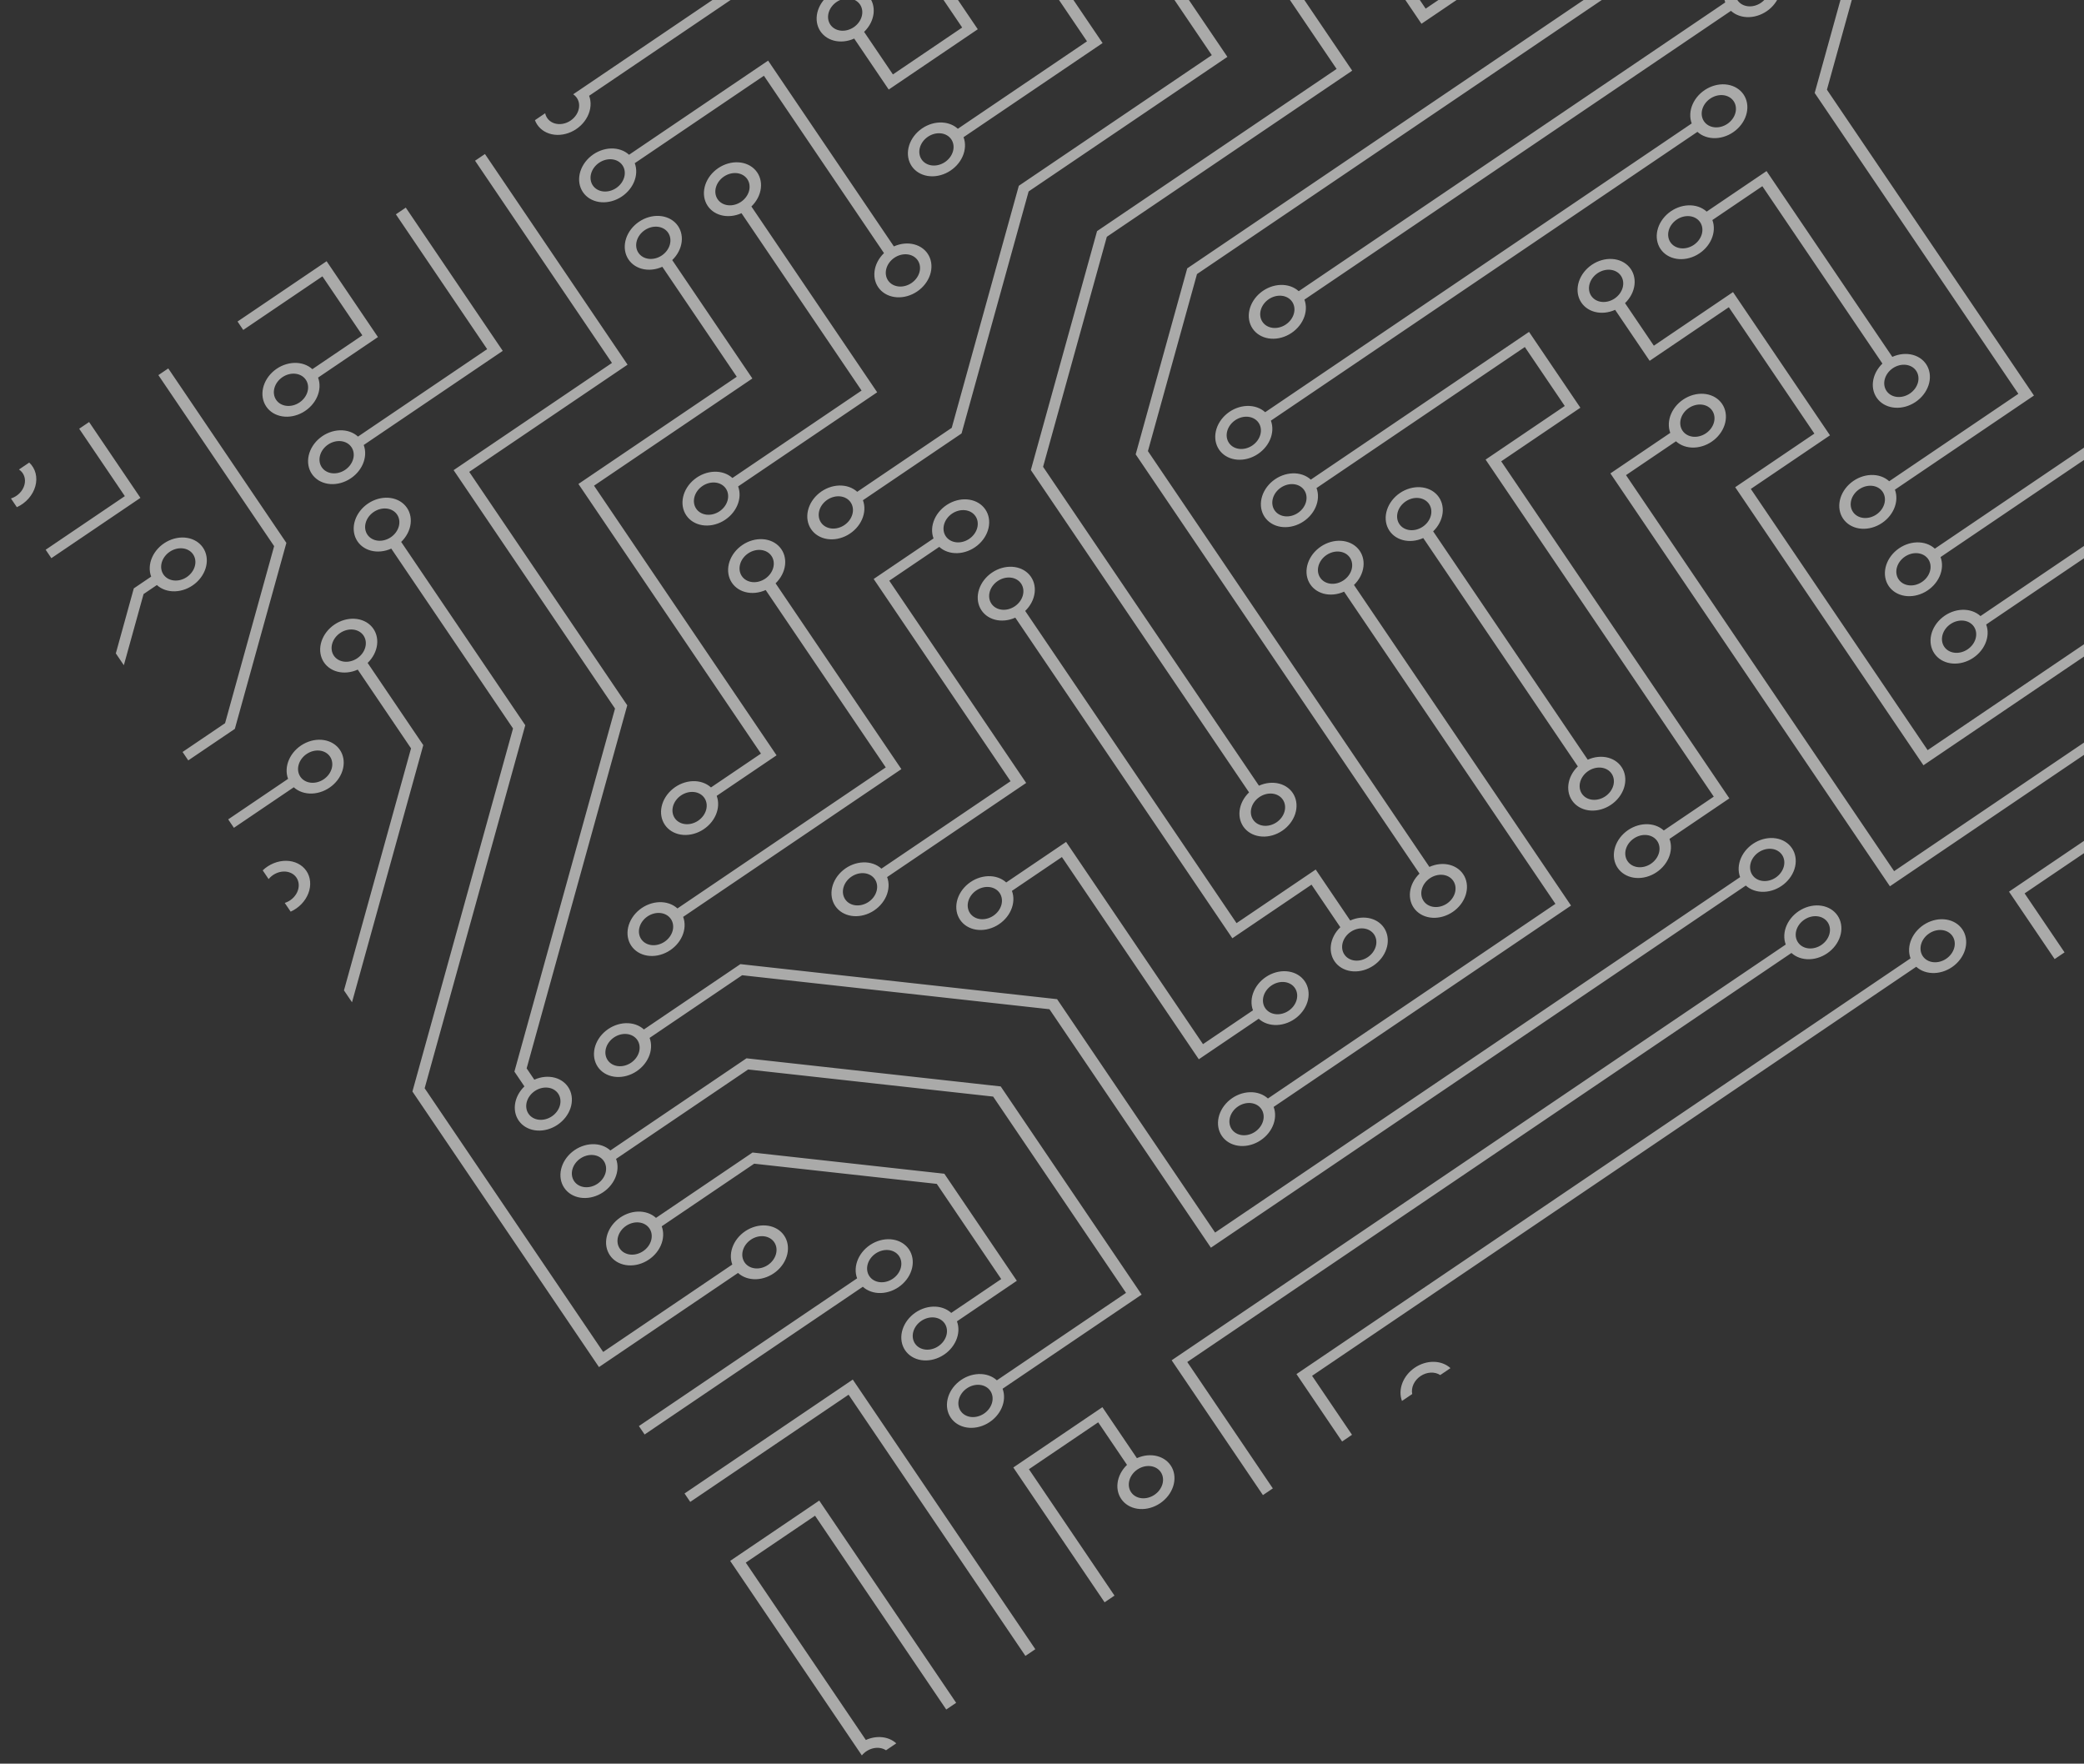 <svg width="826" height="699" viewBox="0 0 826 699" fill="none" xmlns="http://www.w3.org/2000/svg">
<rect x="0" y="0" width="826" height="699" fill="#333333" stroke="none"/>
<path d="M339.723 506.638C338.837 504.281 338.97 501.564 340.097 499.013C341.225 496.462 343.265 494.258 345.824 492.829C348.382 491.4 351.277 490.848 353.945 491.279C356.614 491.71 358.867 493.095 360.268 495.164C361.669 497.233 362.117 499.839 361.527 502.477C360.936 505.115 359.348 507.597 357.071 509.442C354.794 511.287 351.99 512.363 349.203 512.462C346.415 512.561 343.843 511.675 341.984 509.977L255.494 568.532L253.233 565.192L339.723 506.638ZM707.783 374.344C706.896 371.988 707.03 369.271 708.157 366.719C709.284 364.168 711.325 361.964 713.883 360.535C716.442 359.106 719.336 358.554 722.005 358.985C724.674 359.417 726.927 360.801 728.327 362.87C729.728 364.939 730.177 367.545 729.586 370.183C728.995 372.822 727.408 375.304 725.13 377.148C722.853 378.993 720.049 380.069 717.262 380.168C714.474 380.267 711.902 379.382 710.044 377.684L470.577 539.804L468.316 536.464L707.783 374.344ZM769.142 220.789C770.028 223.146 769.895 225.863 768.768 228.414C767.64 230.965 765.6 233.169 763.041 234.598C760.483 236.027 757.588 236.579 754.92 236.148C752.251 235.717 749.998 234.332 748.597 232.263C747.196 230.194 746.748 227.588 747.339 224.95C747.929 222.312 749.517 219.83 751.794 217.985C754.071 216.14 756.875 215.064 759.663 214.965C762.45 214.866 765.022 215.752 766.881 217.45L849.449 161.551L851.71 164.89L769.142 220.789ZM787.229 247.506C788.115 249.862 787.982 252.579 786.855 255.13C785.728 257.682 783.687 259.886 781.128 261.315C778.57 262.743 775.676 263.296 773.007 262.864C770.338 262.433 768.085 261.049 766.684 258.98C765.283 256.911 764.835 254.304 765.426 251.666C766.016 249.028 767.604 246.546 769.881 244.701C772.158 242.857 774.962 241.78 777.75 241.681C780.537 241.583 783.109 242.468 784.968 244.166L867.536 188.267L869.797 191.607L787.229 247.506ZM670.518 48.919C669.631 46.563 669.764 43.846 670.892 41.294C672.019 38.743 674.06 36.539 676.618 35.11C679.177 33.681 682.071 33.129 684.74 33.561C687.408 33.992 689.662 35.376 691.062 37.445C692.463 39.514 692.911 42.121 692.321 44.759C691.73 47.397 690.142 49.879 687.865 51.724C685.588 53.569 682.784 54.645 679.997 54.743C677.209 54.842 674.637 53.957 672.778 52.259L503.72 166.712C504.606 169.069 504.473 171.786 503.346 174.337C502.219 176.888 500.178 179.092 497.619 180.521C495.061 181.95 492.167 182.502 489.498 182.071C486.829 181.639 484.576 180.255 483.175 178.186C481.774 176.117 481.326 173.511 481.917 170.873C482.507 168.235 484.095 165.753 486.372 163.908C488.649 162.063 491.453 160.987 494.241 160.888C497.028 160.789 499.601 161.675 501.459 163.373L670.518 48.919ZM114.179 308.679C113.293 306.322 113.426 303.605 114.554 301.054C115.681 298.502 117.721 296.299 120.28 294.87C122.839 293.441 125.733 292.889 128.402 293.32C131.07 293.751 133.323 295.136 134.724 297.205C136.125 299.274 136.573 301.88 135.983 304.518C135.392 307.156 133.804 309.638 131.527 311.483C129.25 313.328 126.446 314.404 123.659 314.503C120.871 314.602 118.299 313.716 116.44 312.018L92.709 328.084L90.448 324.745L114.179 308.679ZM517.012 118.752C517.899 121.108 517.766 123.825 516.638 126.376C515.511 128.928 513.471 131.132 510.912 132.56C508.353 133.989 505.459 134.542 502.79 134.11C500.122 133.679 497.869 132.294 496.468 130.225C495.067 128.156 494.619 125.55 495.209 122.912C495.8 120.274 497.388 117.792 499.665 115.947C501.942 114.102 504.746 113.026 507.533 112.927C510.321 112.829 512.893 113.714 514.752 115.412L683.81 0.959C682.924 -1.398 683.057 -4.115 684.184 -6.666C685.311 -9.218 687.352 -11.421 689.911 -12.85C692.469 -14.279 695.364 -14.832 698.032 -14.4C700.701 -13.969 702.954 -12.584 704.355 -10.515C705.756 -8.446 706.204 -5.84 705.613 -3.202C705.023 -0.564 703.435 1.918 701.158 3.763C698.881 5.608 696.077 6.684 693.289 6.783C690.502 6.882 687.93 5.996 686.071 4.298L517.012 118.752ZM519.69 -131.197C522.351 -132.395 525.247 -132.676 527.815 -131.985C530.384 -131.293 532.442 -129.679 533.592 -127.455C534.741 -125.232 534.9 -122.556 534.036 -119.948C533.173 -117.34 531.349 -114.986 528.919 -113.34C526.489 -111.695 523.626 -110.877 520.884 -111.044C518.142 -111.211 515.717 -112.352 514.079 -114.245C512.441 -116.138 511.707 -118.649 512.019 -121.29C512.331 -123.932 513.667 -126.516 515.768 -128.542L502.089 -148.746L506.012 -151.402L519.69 -131.197ZM629.304 301.093C631.965 299.895 634.861 299.614 637.429 300.306C639.998 300.997 642.056 302.611 643.206 304.835C644.355 307.059 644.513 309.734 643.65 312.342C642.787 314.95 640.963 317.305 638.533 318.95C636.103 320.595 633.239 321.414 630.497 321.246C627.755 321.079 625.33 319.939 623.692 318.045C622.055 316.152 621.321 313.642 621.633 311C621.945 308.359 623.281 305.774 625.382 303.749L564.111 213.247C561.45 214.445 558.555 214.726 555.986 214.034C553.418 213.343 551.359 211.729 550.21 209.505C549.061 207.281 548.902 204.606 549.766 201.998C550.629 199.39 552.452 197.035 554.882 195.39C557.312 193.745 560.176 192.926 562.918 193.094C565.66 193.261 568.085 194.401 569.723 196.295C571.361 198.188 572.095 200.698 571.783 203.34C571.471 205.981 570.135 208.566 568.034 210.591L629.304 301.093ZM499.389 -93.589L565.068 3.425L686.665 -78.897L688.925 -75.557L563.406 9.42L495.466 -90.934C492.805 -89.736 489.91 -89.455 487.341 -90.146C484.773 -90.838 482.714 -92.452 481.565 -94.675C480.416 -96.899 480.257 -99.575 481.121 -102.183C481.984 -104.79 483.807 -107.145 486.237 -108.791C488.668 -110.436 491.531 -111.254 494.273 -111.087C497.015 -110.92 499.44 -109.779 501.078 -107.886C502.716 -105.993 503.45 -103.482 503.138 -100.841C502.826 -98.199 501.49 -95.615 499.389 -93.589ZM548.856 -88.117L578.36 -44.536L668.577 -105.613L670.838 -102.274L576.699 -38.541L544.933 -85.462C542.272 -84.263 539.377 -83.983 536.808 -84.674C534.24 -85.365 532.181 -86.98 531.032 -89.203C529.883 -91.427 529.724 -94.103 530.587 -96.71C531.451 -99.318 533.274 -101.673 535.704 -103.318C538.134 -104.964 540.998 -105.782 543.74 -105.615C546.482 -105.448 548.907 -104.307 550.545 -102.414C552.183 -100.521 552.917 -98.01 552.605 -95.368C552.293 -92.727 550.957 -90.143 548.856 -88.117ZM406.34 242.136L490.107 365.866L521.486 344.622L535.165 364.826C537.826 363.628 540.721 363.347 543.29 364.039C545.858 364.73 547.917 366.344 549.066 368.568C550.215 370.792 550.374 373.467 549.511 376.075C548.647 378.683 546.824 381.038 544.394 382.683C541.964 384.328 539.1 385.146 536.358 384.979C533.616 384.812 531.191 383.671 529.553 381.778C527.915 379.885 527.181 377.374 527.493 374.733C527.805 372.091 529.141 369.507 531.242 367.482L519.825 350.617L488.445 371.861L402.418 244.791C399.757 245.989 396.861 246.27 394.293 245.579C391.724 244.887 389.666 243.273 388.517 241.049C387.367 238.825 387.209 236.15 388.072 233.542C388.935 230.934 390.759 228.58 393.189 226.934C395.619 225.289 398.483 224.471 401.225 224.638C403.967 224.805 406.392 225.946 408.03 227.839C409.667 229.732 410.401 232.243 410.089 234.884C409.777 237.526 408.441 240.11 406.34 242.136ZM370.012 213.401C369.126 211.045 369.259 208.328 370.386 205.777C371.514 203.225 373.554 201.022 376.113 199.593C378.671 198.164 381.566 197.611 384.234 198.043C386.903 198.474 389.156 199.859 390.557 201.928C391.958 203.997 392.406 206.603 391.816 209.241C391.225 211.879 389.637 214.361 387.36 216.206C385.083 218.051 382.279 219.127 379.491 219.226C376.704 219.325 374.132 218.439 372.273 216.741L352.465 230.151L406.726 310.301L351.615 347.611C352.502 349.967 352.368 352.684 351.241 355.236C350.114 357.787 348.073 359.991 345.515 361.42C342.956 362.849 340.062 363.401 337.393 362.969C334.725 362.538 332.471 361.154 331.071 359.085C329.67 357.016 329.221 354.41 329.812 351.771C330.403 349.133 331.991 346.651 334.268 344.806C336.545 342.962 339.349 341.885 342.136 341.787C344.924 341.688 347.496 342.573 349.354 344.271L400.543 309.617L346.281 229.467L370.012 213.401ZM504.811 438.704C505.697 441.061 505.564 443.778 504.437 446.329C503.309 448.88 501.269 451.084 498.71 452.513C496.152 453.942 493.257 454.494 490.589 454.063C487.92 453.631 485.667 452.247 484.266 450.178C482.865 448.109 482.417 445.503 483.008 442.865C483.598 440.227 485.186 437.745 487.463 435.9C489.74 434.055 492.544 432.979 495.332 432.88C498.119 432.781 500.691 433.667 502.55 435.365L616.498 358.221L532.732 234.491C530.07 235.689 527.175 235.97 524.606 235.279C522.038 234.587 519.98 232.973 518.83 230.749C517.681 228.525 517.522 225.85 518.386 223.242C519.249 220.634 521.072 218.279 523.503 216.634C525.933 214.989 528.796 214.171 531.538 214.338C534.28 214.505 536.705 215.646 538.343 217.539C539.981 219.432 540.715 221.943 540.403 224.584C540.091 227.226 538.755 229.81 536.654 231.836L622.681 358.905L504.811 438.704ZM401.082 353.083C401.969 355.439 401.835 358.156 400.708 360.708C399.581 363.259 397.54 365.463 394.982 366.892C392.423 368.321 389.529 368.873 386.86 368.442C384.191 368.01 381.938 366.626 380.538 364.557C379.137 362.488 378.688 359.882 379.279 357.244C379.87 354.605 381.458 352.123 383.735 350.279C386.012 348.434 388.816 347.358 391.603 347.259C394.391 347.16 396.963 348.045 398.821 349.743L422.552 333.677L476.814 413.827L496.622 400.416C495.736 398.06 495.869 395.343 496.996 392.791C498.124 390.24 500.164 388.036 502.723 386.607C505.281 385.178 508.176 384.626 510.844 385.058C513.513 385.489 515.766 386.873 517.167 388.942C518.568 391.011 519.016 393.618 518.426 396.256C517.835 398.894 516.247 401.376 513.97 403.221C511.693 405.065 508.889 406.142 506.101 406.24C503.314 406.339 500.742 405.454 498.883 403.756L475.152 419.822L420.891 339.673L401.082 353.083ZM450.614 577.913C453.275 576.715 456.171 576.434 458.739 577.126C461.308 577.817 463.366 579.431 464.516 581.655C465.665 583.879 465.824 586.554 464.96 589.162C464.097 591.77 462.274 594.125 459.843 595.77C457.413 597.415 454.55 598.233 451.808 598.066C449.066 597.899 446.641 596.758 445.003 594.865C443.365 592.972 442.631 590.461 442.943 587.82C443.255 585.178 444.591 582.594 446.692 580.569L435.274 563.704L407.817 582.293L441.73 632.386L437.808 635.041L401.634 581.609L436.936 557.709L450.614 577.913ZM662.019 171.557C661.133 169.201 661.266 166.484 662.394 163.932C663.521 161.381 665.561 159.177 668.12 157.748C670.679 156.319 673.573 155.767 676.242 156.198C678.91 156.63 681.163 158.014 682.564 160.083C683.965 162.152 684.413 164.758 683.823 167.396C683.232 170.035 681.644 172.517 679.367 174.361C677.09 176.206 674.286 177.282 671.499 177.381C668.711 177.48 666.139 176.595 664.28 174.897L644.472 188.307L750.734 345.266L844.873 281.533L881.048 334.966L877.125 337.621L843.212 287.528L749.072 351.261L638.288 187.623L662.019 171.557ZM678.706 87.207C679.592 89.564 679.459 92.281 678.332 94.832C677.205 97.383 675.164 99.587 672.605 101.016C670.047 102.445 667.153 102.997 664.484 102.566C661.815 102.134 659.562 100.75 658.161 98.681C656.761 96.612 656.312 94.006 656.903 91.368C657.493 88.73 659.081 86.248 661.358 84.403C663.635 82.558 666.439 81.482 669.227 81.383C672.014 81.284 674.587 82.17 676.445 83.868L700.176 67.802L750.029 141.439C752.69 140.241 755.585 139.96 758.154 140.651C760.722 141.343 762.781 142.957 763.93 145.181C765.08 147.405 765.238 150.08 764.375 152.688C763.511 155.296 761.688 157.651 759.258 159.296C756.828 160.941 753.964 161.759 751.222 161.592C748.48 161.425 746.055 160.284 744.417 158.391C742.779 156.498 742.045 153.987 742.357 151.346C742.669 148.704 744.005 146.12 746.106 144.094L698.514 73.797L678.706 87.207ZM661.71 332.483C662.596 334.839 662.463 337.556 661.336 340.108C660.208 342.659 658.168 344.863 655.609 346.292C653.051 347.721 650.156 348.273 647.488 347.841C644.819 347.41 642.566 346.026 641.165 343.957C639.764 341.888 639.316 339.282 639.906 336.643C640.497 334.005 642.085 331.523 644.362 329.679C646.639 327.834 649.443 326.758 652.231 326.659C655.018 326.56 657.59 327.445 659.449 329.143L679.257 315.733L588.822 182.151L620.201 160.907L604.375 137.53L521.807 193.429C522.693 195.785 522.56 198.502 521.433 201.054C520.306 203.605 518.265 205.809 515.706 207.238C513.148 208.666 510.254 209.219 507.585 208.787C504.916 208.356 502.663 206.972 501.262 204.903C499.862 202.834 499.413 200.227 500.004 197.589C500.594 194.951 502.182 192.469 504.459 190.624C506.736 188.78 509.54 187.703 512.328 187.605C515.115 187.506 517.688 188.391 519.546 190.089L606.037 131.535L626.385 161.591L595.005 182.835L685.441 316.417L661.71 332.483ZM593.375 -132.624C592.488 -134.98 592.621 -137.697 593.749 -140.248C594.876 -142.8 596.916 -145.003 599.475 -146.432C602.034 -147.861 604.928 -148.414 607.597 -147.982C610.265 -147.551 612.519 -146.166 613.919 -144.097C615.32 -142.028 615.768 -139.422 615.178 -136.784C614.587 -134.146 612.999 -131.664 610.722 -129.819C608.445 -127.974 605.641 -126.898 602.854 -126.799C600.066 -126.7 597.494 -127.586 595.635 -129.284L571.904 -113.218L533.469 -169.99L537.392 -172.646L573.566 -119.213L593.375 -132.624ZM307.407 231.191L357.259 304.828L270.769 363.383C271.655 365.739 271.522 368.456 270.395 371.008C269.267 373.559 267.227 375.763 264.668 377.192C262.11 378.621 259.215 379.173 256.547 378.742C253.878 378.31 251.625 376.926 250.224 374.857C248.823 372.788 248.375 370.182 248.965 367.544C249.556 364.906 251.144 362.423 253.421 360.579C255.698 358.734 258.502 357.658 261.29 357.559C264.077 357.46 266.649 358.345 268.508 360.043L351.076 304.144L303.484 233.847C300.823 235.045 297.927 235.326 295.359 234.634C292.79 233.943 290.732 232.329 289.583 230.105C288.433 227.881 288.275 225.206 289.138 222.598C290.001 219.99 291.825 217.635 294.255 215.99C296.685 214.345 299.549 213.527 302.291 213.694C305.033 213.861 307.458 215.001 309.096 216.895C310.734 218.788 311.468 221.298 311.155 223.94C310.843 226.581 309.507 229.166 307.407 231.191ZM144.159 176.368C145.045 178.724 144.912 181.442 143.785 183.993C142.657 186.544 140.617 188.748 138.058 190.177C135.5 191.606 132.605 192.158 129.937 191.727C127.268 191.295 125.015 189.911 123.614 187.842C122.213 185.773 121.765 183.167 122.355 180.529C122.946 177.891 124.534 175.409 126.811 173.564C129.088 171.719 131.892 170.643 134.679 170.544C137.467 170.445 140.039 171.331 141.898 173.029L193.086 138.374L156.912 84.941L160.834 82.286L199.269 139.058L144.159 176.368ZM266.438 103.081L298.203 150.002L235.444 192.491L307.792 299.356L284.061 315.422C284.948 317.779 284.814 320.496 283.687 323.047C282.56 325.598 280.519 327.802 277.961 329.231C275.402 330.66 272.508 331.212 269.839 330.781C267.17 330.35 264.917 328.965 263.517 326.896C262.116 324.827 261.667 322.221 262.258 319.583C262.849 316.945 264.437 314.463 266.714 312.618C268.991 310.773 271.795 309.697 274.582 309.598C277.37 309.499 279.942 310.385 281.8 312.083L301.609 298.672L229.26 191.807L292.02 149.318L262.515 105.737C259.854 106.935 256.959 107.216 254.39 106.524C251.822 105.833 249.763 104.219 248.614 101.995C247.464 99.771 247.306 97.096 248.169 94.488C249.033 91.88 250.856 89.525 253.286 87.88C255.716 86.235 258.58 85.417 261.322 85.584C264.064 85.751 266.489 86.892 268.127 88.785C269.765 90.678 270.499 93.189 270.187 95.83C269.875 98.472 268.539 101.056 266.438 103.081ZM292.559 192.785C293.446 195.141 293.313 197.858 292.185 200.409C291.058 202.961 289.018 205.164 286.459 206.593C283.9 208.022 281.006 208.575 278.337 208.143C275.669 207.712 273.415 206.327 272.015 204.258C270.614 202.189 270.166 199.583 270.756 196.945C271.347 194.307 272.935 191.825 275.212 189.98C277.489 188.135 280.293 187.059 283.08 186.96C285.868 186.861 288.44 187.747 290.299 189.445L341.487 154.79L293.895 84.493C291.234 85.691 288.338 85.972 285.77 85.28C283.201 84.589 281.143 82.975 279.994 80.751C278.844 78.527 278.686 75.852 279.549 73.244C280.412 70.636 282.236 68.281 284.666 66.636C287.096 64.991 289.96 64.172 292.702 64.339C295.444 64.507 297.869 65.647 299.507 67.54C301.145 69.434 301.879 71.944 301.566 74.586C301.254 77.227 299.918 79.811 297.818 81.837L347.67 155.474L292.559 192.785ZM251.591 64.675C252.477 67.031 252.344 69.748 251.217 72.299C250.089 74.851 248.049 77.055 245.49 78.484C242.932 79.912 240.037 80.465 237.369 80.033C234.7 79.602 232.447 78.217 231.046 76.148C229.645 74.079 229.197 71.473 229.787 68.835C230.378 66.197 231.966 63.715 234.243 61.87C236.52 60.025 239.324 58.949 242.112 58.85C244.899 58.752 247.471 59.637 249.33 61.335L304.441 24.025L354.293 97.662C356.954 96.464 359.85 96.183 362.418 96.874C364.987 97.566 367.045 99.18 368.195 101.404C369.344 103.628 369.502 106.303 368.639 108.911C367.776 111.519 365.952 113.874 363.522 115.519C361.092 117.164 358.228 117.982 355.486 117.815C352.744 117.648 350.319 116.507 348.682 114.614C347.044 112.721 346.31 110.21 346.622 107.569C346.934 104.927 348.27 102.343 350.371 100.317L302.779 30.02L251.591 64.675ZM757.25 379.816C756.363 377.46 756.497 374.743 757.624 372.191C758.751 369.64 760.792 367.436 763.35 366.007C765.909 364.578 768.803 364.026 771.472 364.458C774.141 364.889 776.394 366.273 777.794 368.342C779.195 370.411 779.644 373.017 779.053 375.656C778.462 378.294 776.874 380.776 774.597 382.621C772.32 384.465 769.516 385.542 766.729 385.64C763.941 385.739 761.369 384.854 759.511 383.156L520.044 545.276L535.87 568.653L531.947 571.309L513.86 544.592L757.25 379.816ZM644.086 120.142L655.504 137.007L686.883 115.762L725.319 172.535L693.939 193.779L764.026 297.305L858.166 233.572L912.427 313.722L908.505 316.377L856.504 239.567L762.365 303.3L687.755 193.095L719.135 171.851L685.222 121.758L653.842 143.002L640.164 122.798C637.502 123.996 634.607 124.276 632.039 123.585C629.47 122.894 627.412 121.28 626.262 119.056C625.113 116.832 624.954 114.157 625.818 111.549C626.681 108.941 628.504 106.586 630.935 104.941C633.365 103.296 636.228 102.477 638.97 102.644C641.712 102.811 644.137 103.952 645.775 105.845C647.413 107.738 648.147 110.249 647.835 112.891C647.523 115.532 646.187 118.116 644.086 120.142ZM126.071 149.652C126.958 152.008 126.825 154.725 125.697 157.277C124.57 159.828 122.53 162.032 119.971 163.461C117.412 164.89 114.518 165.442 111.849 165.01C109.181 164.579 106.927 163.195 105.527 161.126C104.126 159.057 103.678 156.45 104.268 153.812C104.859 151.174 106.447 148.692 108.724 146.847C111.001 145.003 113.805 143.926 116.592 143.828C119.38 143.729 121.952 144.614 123.811 146.312L143.619 132.902L127.793 109.525L96.413 130.769L94.152 127.43L129.454 103.53L149.802 133.586L126.071 149.652ZM381.904 54.375C382.791 56.731 382.657 59.448 381.53 61.999C380.403 64.551 378.362 66.754 375.804 68.183C373.245 69.612 370.351 70.165 367.682 69.733C365.013 69.302 362.76 67.917 361.36 65.848C359.959 63.779 359.51 61.173 360.101 58.535C360.692 55.897 362.28 53.415 364.557 51.57C366.834 49.725 369.638 48.649 372.425 48.55C375.213 48.451 377.785 49.337 379.643 51.035L430.832 16.38L376.57 -63.769L474.632 -130.157L476.893 -126.818L382.754 -63.085L437.015 17.064L381.904 54.375ZM233.503 37.958C233.973 39.207 234.161 40.569 234.055 41.966C233.949 43.362 233.553 44.767 232.888 46.099C232.223 47.431 231.302 48.665 230.179 49.73C229.056 50.794 227.751 51.669 226.341 52.304C224.93 52.939 223.441 53.322 221.958 53.431C220.475 53.54 219.028 53.373 217.698 52.939C215.013 52.062 212.971 50.153 212.022 47.631L216.082 44.882C216.282 45.849 216.734 46.721 217.401 47.426C218.068 48.131 218.931 48.648 219.917 48.933C220.903 49.218 221.983 49.264 223.068 49.066C224.152 48.869 225.209 48.433 226.149 47.796C227.09 47.16 227.887 46.34 228.473 45.407C229.059 44.474 229.418 43.453 229.519 42.432C229.621 41.41 229.461 40.417 229.055 39.536C228.648 38.655 228.006 37.911 227.183 37.367L349.113 -45.18L387.548 11.592L352.246 35.492L338.567 15.288C335.906 16.486 333.011 16.767 330.442 16.075C327.874 15.384 325.815 13.77 324.666 11.546C323.517 9.322 323.358 6.647 324.222 4.039C325.085 1.431 326.908 -0.924 329.338 -2.569C331.769 -4.214 334.632 -5.033 337.374 -4.866C340.116 -4.698 342.541 -3.558 344.179 -1.665C345.817 0.229 346.551 2.739 346.239 5.381C345.927 8.022 344.591 10.607 342.49 12.632L353.907 29.497L381.365 10.908L347.451 -39.185L233.503 37.958ZM342.026 198.257C342.913 200.613 342.779 203.33 341.652 205.881C340.525 208.433 338.484 210.637 335.926 212.065C333.367 213.494 330.473 214.047 327.804 213.615C325.136 213.184 322.882 211.799 321.482 209.73C320.081 207.661 319.632 205.055 320.223 202.417C320.814 199.779 322.402 197.297 324.679 195.452C326.956 193.607 329.76 192.531 332.547 192.432C335.335 192.334 337.907 193.219 339.765 194.917L377.225 169.557L403.81 73.635L480.299 21.852L432.707 -48.445C430.046 -47.247 427.15 -46.966 424.582 -47.658C422.013 -48.349 419.955 -49.963 418.805 -52.187C417.656 -54.411 417.498 -57.086 418.361 -59.694C419.224 -62.302 421.048 -64.657 423.478 -66.302C425.908 -67.947 428.772 -68.766 431.514 -68.598C434.256 -68.431 436.681 -67.291 438.318 -65.397C439.956 -63.504 440.69 -60.994 440.378 -58.352C440.066 -55.711 438.73 -53.126 436.629 -51.101L486.482 22.537L407.699 75.873L381.114 171.794L342.026 198.257ZM498.99 311.393C501.652 310.195 504.547 309.914 507.116 310.606C509.684 311.297 511.742 312.911 512.892 315.135C514.041 317.359 514.2 320.034 513.336 322.642C512.473 325.25 510.65 327.605 508.219 329.25C505.789 330.895 502.926 331.714 500.184 331.546C497.442 331.379 495.017 330.239 493.379 328.346C491.741 326.452 491.007 323.942 491.319 321.3C491.631 318.659 492.967 316.074 495.068 314.049L408.577 186.294L434.822 91.602L529.766 27.325L464.087 -69.689C461.425 -68.491 458.53 -68.211 455.961 -68.902C453.393 -69.593 451.335 -71.207 450.185 -73.431C449.036 -75.655 448.877 -78.33 449.741 -80.938C450.604 -83.546 452.427 -85.901 454.858 -87.546C457.288 -89.191 460.151 -90.01 462.893 -89.843C465.635 -89.676 468.06 -88.535 469.698 -86.642C471.336 -84.749 472.07 -82.238 471.758 -79.596C471.446 -76.955 470.11 -74.371 468.009 -72.345L535.949 28.009L438.691 93.853L413.427 185.008L498.99 311.393ZM566.544 343.582C569.206 342.384 572.101 342.103 574.67 342.794C577.238 343.486 579.297 345.1 580.446 347.324C581.595 349.547 581.754 352.223 580.89 354.831C580.027 357.438 578.204 359.793 575.774 361.439C573.343 363.084 570.48 363.902 567.738 363.735C564.996 363.568 562.571 362.427 560.933 360.534C559.295 358.641 558.561 356.13 558.873 353.489C559.185 350.847 560.521 348.263 562.622 346.237L450.131 180.078L470.56 106.368L697.103 -47.002C696.401 -48.867 696.334 -50.969 696.91 -53.048C697.486 -55.127 698.68 -57.09 700.343 -58.693L702.683 -55.236C701.767 -54.114 701.204 -52.8 701.073 -51.477C700.942 -50.154 701.249 -48.886 701.951 -47.849C702.653 -46.812 703.716 -46.056 704.993 -45.687C706.271 -45.317 707.699 -45.351 709.081 -45.785L711.421 -42.329C709.315 -41.38 707.049 -41.001 704.905 -41.238C702.762 -41.475 700.834 -42.318 699.364 -43.663L474.43 108.619L454.981 178.792L566.544 343.582ZM211.778 427.915C214.439 426.716 217.334 426.436 219.903 427.127C222.471 427.819 224.53 429.433 225.679 431.657C226.829 433.88 226.987 436.556 226.124 439.164C225.26 441.771 223.437 444.126 221.007 445.771C218.577 447.417 215.713 448.235 212.971 448.068C210.229 447.901 207.804 446.76 206.166 444.867C204.528 442.974 203.794 440.463 204.106 437.822C204.418 435.18 205.754 432.596 207.855 430.57L203.887 424.709L243.765 280.827L179.793 186.335L242.553 143.846L188.292 63.697L192.214 61.041L248.736 144.53L185.977 187.019L248.615 279.541L208.737 423.423L211.778 427.915ZM159.006 214.775L208.191 287.427L168.313 431.309L239.068 535.82L290.256 501.166C289.37 498.809 289.503 496.092 290.631 493.541C291.758 490.989 293.798 488.786 296.357 487.357C298.916 485.928 301.81 485.376 304.479 485.807C307.147 486.238 309.4 487.623 310.801 489.692C312.202 491.761 312.65 494.367 312.06 497.005C311.469 499.643 309.881 502.125 307.604 503.97C305.327 505.815 302.523 506.891 299.736 506.99C296.948 507.089 294.376 506.203 292.517 504.505L237.407 541.815L163.464 432.595L203.342 288.713L155.083 217.431C152.422 218.629 149.527 218.909 146.958 218.218C144.39 217.527 142.331 215.913 141.182 213.689C140.032 211.465 139.874 208.79 140.737 206.182C141.601 203.574 143.424 201.219 145.854 199.574C148.284 197.929 151.148 197.11 153.89 197.277C156.632 197.444 159.057 198.585 160.695 200.478C162.333 202.371 163.067 204.882 162.755 207.524C162.443 210.165 161.107 212.749 159.006 214.775ZM145.713 262.736L167.768 295.313L139.521 397.23L136.333 392.521L162.919 296.599L141.791 265.391C139.129 266.589 136.234 266.87 133.665 266.179C131.097 265.487 129.039 263.873 127.889 261.649C126.74 259.426 126.581 256.75 127.445 254.142C128.308 251.534 130.131 249.18 132.562 247.534C134.992 245.889 137.855 245.071 140.597 245.238C143.339 245.405 145.764 246.546 147.402 248.439C149.04 250.332 149.774 252.843 149.462 255.484C149.15 258.126 147.814 260.71 145.713 262.736ZM59.918 228.529C59.032 226.173 59.165 223.456 60.292 220.905C61.419 218.353 63.46 216.149 66.019 214.721C68.577 213.292 71.471 212.739 74.14 213.171C76.809 213.602 79.062 214.987 80.463 217.056C81.863 219.125 82.312 221.731 81.721 224.369C81.131 227.007 79.543 229.489 77.266 231.334C74.989 233.179 72.185 234.255 69.397 234.354C66.61 234.453 64.037 233.567 62.179 231.869L56.903 235.441L49.085 263.647L45.909 258.955L53.034 233.19L59.918 228.529ZM601.563 -94.335C602.449 -91.979 602.316 -89.262 601.189 -86.711C600.062 -84.159 598.021 -81.956 595.462 -80.527C592.904 -79.098 590.01 -78.545 587.341 -78.977C584.672 -79.408 582.419 -80.793 581.018 -82.862C579.617 -84.931 579.169 -87.537 579.76 -90.175C580.35 -92.813 581.938 -95.295 584.215 -97.14C586.492 -98.985 589.296 -100.061 592.084 -100.16C594.871 -100.259 597.444 -99.373 599.302 -97.675L635.958 -122.491L642.114 -144.703L645.302 -139.994L639.827 -120.24L601.563 -94.335ZM751.055 194.073C751.941 196.429 751.808 199.146 750.68 201.698C749.553 204.249 747.513 206.453 744.954 207.882C742.395 209.311 739.501 209.863 736.832 209.432C734.164 209 731.911 207.616 730.51 205.547C729.109 203.478 728.661 200.872 729.251 198.233C729.842 195.595 731.43 193.113 733.707 191.269C735.984 189.424 738.788 188.348 741.575 188.249C744.363 188.15 746.935 189.035 748.794 190.733L799.982 156.079L719.257 36.84L732.549 -11.121L735.737 -6.412L724.106 35.554L806.165 156.763L751.055 194.073ZM379.292 523.681C380.178 526.038 380.045 528.755 378.917 531.306C377.79 533.858 375.75 536.061 373.191 537.49C370.632 538.919 367.738 539.471 365.069 539.04C362.401 538.609 360.148 537.224 358.747 535.155C357.346 533.086 356.898 530.48 357.488 527.842C358.079 525.204 359.667 522.722 361.944 520.877C364.221 519.032 367.025 517.956 369.812 517.857C372.6 517.758 375.172 518.644 377.031 520.342L396.839 506.931L371.302 469.211L298.926 461.205L262.271 486.021C263.157 488.377 263.024 491.094 261.896 493.646C260.769 496.197 258.729 498.401 256.17 499.83C253.611 501.259 250.717 501.811 248.048 501.379C245.38 500.948 243.127 499.564 241.726 497.495C240.325 495.426 239.877 492.819 240.467 490.181C241.058 487.543 242.646 485.061 244.923 483.216C247.2 481.372 250.004 480.295 252.791 480.197C255.579 480.098 258.151 480.983 260.01 482.681L298.273 456.777L374.298 465.186L403.023 507.615L379.292 523.681ZM689.696 347.628C688.809 345.271 688.943 342.554 690.07 340.003C691.197 337.452 693.238 335.248 695.796 333.819C698.355 332.39 701.249 331.838 703.918 332.269C706.586 332.7 708.84 334.085 710.24 336.154C711.641 338.223 712.089 340.829 711.499 343.467C710.908 346.105 709.32 348.587 707.043 350.432C704.766 352.277 701.962 353.353 699.175 353.452C696.387 353.551 693.815 352.665 691.957 350.967L479.947 494.499L415.963 399.99L294.151 386.514L257.476 411.344C258.362 413.7 258.229 416.417 257.102 418.968C255.975 421.52 253.934 423.724 251.376 425.153C248.817 426.581 245.923 427.134 243.254 426.702C240.585 426.271 238.332 424.886 236.931 422.818C235.531 420.749 235.082 418.142 235.673 415.504C236.263 412.866 237.851 410.384 240.128 408.539C242.405 406.694 245.209 405.618 247.997 405.519C250.784 405.421 253.357 406.306 255.215 408.004L293.459 382.113L418.982 395.998L481.608 488.504L689.696 347.628ZM397.379 550.398C398.265 552.754 398.132 555.471 397.005 558.023C395.877 560.574 393.837 562.778 391.278 564.207C388.72 565.636 385.825 566.188 383.157 565.756C380.488 565.325 378.235 563.941 376.834 561.872C375.433 559.803 374.985 557.197 375.575 554.558C376.166 551.92 377.754 549.438 380.031 547.593C382.308 545.749 385.112 544.673 387.9 544.574C390.687 544.475 393.259 545.36 395.118 547.058L446.306 512.404L393.639 434.609L296.529 423.866L244.183 459.304C245.07 461.661 244.936 464.378 243.809 466.929C242.682 469.481 240.641 471.684 238.083 473.113C235.524 474.542 232.63 475.094 229.961 474.663C227.293 474.232 225.039 472.847 223.639 470.778C222.238 468.709 221.789 466.103 222.38 463.465C222.971 460.827 224.559 458.345 226.836 456.5C229.113 454.655 231.917 453.579 234.704 453.48C237.492 453.381 240.064 454.267 241.922 455.965L295.876 419.438L396.634 430.584L452.489 513.088L397.379 550.398ZM111.687 212.475L113.507 215.164L93.078 288.873L74.622 301.368L72.361 298.028L89.208 286.623L108.657 216.45L62.772 148.674L66.695 146.018L111.687 212.475ZM343.182 689.607C345.288 688.658 347.554 688.279 349.698 688.516C351.842 688.753 353.769 689.596 355.24 690.94L351.18 693.689C350.503 693.242 349.717 692.94 348.869 692.801C348.021 692.661 347.126 692.686 346.236 692.875C345.347 693.063 344.479 693.411 343.684 693.899C342.888 694.387 342.18 695.006 341.6 695.719L289.407 618.625L324.709 594.725L378.971 674.874L375.048 677.53L323.048 600.72L295.59 619.309L343.182 689.607ZM339.132 548.434L410.351 653.63L406.428 656.286L336.34 552.76L273.581 595.248L271.32 591.909L338.002 546.765L339.132 548.434ZM53.702 198.646L20.361 221.218L18.1 217.879L49.48 196.635L31.392 169.918L35.315 167.263L55.663 197.319L53.702 198.646ZM586.859 -167.174L614.316 -185.762L616.577 -182.423L585.197 -161.179L564.849 -191.235L568.771 -193.89L586.859 -167.174ZM832.711 331.164L849.668 356.21L845.745 358.866L829.919 335.489L802.462 354.078L818.288 377.454L814.365 380.11L796.278 353.394L831.581 329.494L832.711 331.164ZM104.127 344.949C105.388 343.743 106.877 342.779 108.488 342.124C110.1 341.469 111.793 341.14 113.447 341.16C115.101 341.181 116.675 341.55 118.055 342.243C119.436 342.935 120.59 343.933 121.434 345.164C122.272 346.402 122.777 347.844 122.911 349.384C123.045 350.925 122.805 352.526 122.209 354.072C121.613 355.618 120.675 357.069 119.464 358.322C118.252 359.574 116.798 360.596 115.205 361.313L112.865 357.856C113.932 357.521 114.936 356.96 115.792 356.218C116.649 355.476 117.333 354.577 117.787 353.594C118.241 352.612 118.452 351.575 118.403 350.572C118.353 349.568 118.044 348.626 117.502 347.826C116.96 347.025 116.201 346.388 115.287 345.97C114.373 345.551 113.333 345.362 112.252 345.419C111.171 345.476 110.082 345.776 109.075 346.296C108.069 346.816 107.174 347.539 106.467 348.405L104.127 344.949ZM464.393 539.12L468.316 536.464L504.49 589.897L500.568 592.553L464.393 539.12ZM574.898 542.23L570.839 544.979C569.772 544.274 568.447 543.935 567.047 544.009C565.647 544.082 564.241 544.565 563.022 545.39C561.804 546.214 560.834 547.341 560.246 548.613C559.657 549.886 559.48 551.242 559.738 552.494L555.678 555.243C554.851 553.05 554.905 550.539 555.831 548.135C556.757 545.73 558.499 543.58 560.761 542.049C563.023 540.518 565.666 539.699 568.243 539.732C570.819 539.765 573.171 540.648 574.898 542.23ZM11.584 183.329C12.813 184.467 13.677 185.918 14.099 187.555C14.521 189.191 14.489 190.962 14.004 192.71C13.519 194.459 12.598 196.131 11.321 197.579C10.044 199.028 8.451 200.208 6.682 201.014L4.342 197.558C5.604 197.165 6.774 196.456 7.717 195.513C8.66 194.57 9.337 193.432 9.67 192.231C10.003 191.03 9.979 189.814 9.599 188.725C9.219 187.636 8.5 186.718 7.524 186.077L11.584 183.329ZM588.58 -207.301L592.64 -210.049C592.802 -209.254 593.135 -208.52 593.621 -207.891C594.107 -207.261 594.736 -206.747 595.471 -206.379C596.207 -206.011 597.034 -205.795 597.907 -205.744C598.78 -205.694 599.681 -205.809 600.558 -206.084L602.898 -202.627C601.488 -201.992 599.999 -201.609 598.516 -201.5C597.033 -201.391 595.585 -201.558 594.255 -201.992C592.926 -202.426 591.74 -203.118 590.766 -204.029C589.793 -204.94 589.05 -206.052 588.58 -207.301V-207.301ZM935.476 288.621L937.816 292.077C937.156 292.887 936.677 293.8 936.414 294.749C936.151 295.698 936.111 296.66 936.296 297.563L932.236 300.311C931.534 298.446 931.467 296.344 932.043 294.265C932.619 292.187 933.813 290.224 935.476 288.621ZM303.297 229.347C304.07 228.823 304.747 228.176 305.291 227.441C305.834 226.706 306.233 225.898 306.465 225.063C306.696 224.228 306.755 223.382 306.64 222.574C306.524 221.766 306.235 221.012 305.79 220.354C305.344 219.696 304.751 219.148 304.044 218.74C303.337 218.333 302.53 218.074 301.668 217.979C300.807 217.883 299.909 217.953 299.024 218.185C298.14 218.416 297.287 218.805 296.515 219.328C294.954 220.384 293.815 221.925 293.348 223.612C292.88 225.298 293.123 226.992 294.022 228.321C294.922 229.649 296.404 230.504 298.144 230.696C299.883 230.888 301.737 230.403 303.297 229.347ZM285.21 202.63C286.771 201.574 287.91 200.033 288.377 198.346C288.845 196.66 288.602 194.966 287.703 193.638C286.803 192.309 285.321 191.455 283.581 191.262C281.842 191.07 279.988 191.555 278.428 192.612C276.867 193.668 275.728 195.209 275.26 196.895C274.793 198.582 275.036 200.276 275.935 201.604C276.835 202.933 278.317 203.787 280.057 203.98C281.796 204.172 283.65 203.687 285.21 202.63ZM334.677 208.102C335.45 207.579 336.127 206.932 336.671 206.197C337.214 205.462 337.613 204.654 337.844 203.818C338.076 202.983 338.135 202.138 338.02 201.33C337.904 200.522 337.615 199.768 337.17 199.11C336.724 198.452 336.131 197.903 335.424 197.496C334.717 197.088 333.91 196.83 333.048 196.734C332.187 196.639 331.289 196.709 330.404 196.941C329.52 197.172 328.667 197.561 327.895 198.084C326.334 199.14 325.195 200.681 324.727 202.367C324.26 204.054 324.503 205.748 325.402 207.076C326.302 208.405 327.784 209.259 329.524 209.452C331.263 209.644 333.117 209.159 334.677 208.102ZM384.144 213.574C385.705 212.518 386.844 210.977 387.311 209.291C387.779 207.604 387.536 205.91 386.637 204.582C385.737 203.253 384.255 202.399 382.515 202.206C380.776 202.014 378.922 202.499 377.361 203.556C375.801 204.612 374.662 206.153 374.194 207.84C373.727 209.526 373.97 211.22 374.869 212.548C375.769 213.877 377.251 214.731 378.99 214.924C380.73 215.116 382.584 214.631 384.144 213.574ZM402.231 240.291C403.792 239.234 404.931 237.693 405.398 236.007C405.866 234.321 405.623 232.627 404.724 231.298C403.824 229.97 402.342 229.115 400.602 228.923C398.863 228.73 397.009 229.216 395.449 230.272C393.888 231.329 392.749 232.87 392.282 234.556C391.814 236.242 392.057 237.936 392.956 239.265C393.856 240.593 395.338 241.448 397.078 241.64C398.817 241.833 400.671 241.347 402.231 240.291ZM344.266 357.456C345.827 356.4 346.966 354.859 347.433 353.173C347.901 351.486 347.658 349.792 346.759 348.464C345.859 347.135 344.377 346.281 342.637 346.088C340.898 345.896 339.044 346.381 337.484 347.438C335.923 348.494 334.784 350.035 334.316 351.722C333.849 353.408 334.092 355.102 334.991 356.43C335.891 357.759 337.373 358.614 339.112 358.806C340.852 358.998 342.706 358.513 344.266 357.456ZM393.733 362.929C395.294 361.872 396.433 360.331 396.9 358.645C397.368 356.958 397.125 355.265 396.226 353.936C395.326 352.607 393.844 351.753 392.104 351.561C390.365 351.368 388.511 351.854 386.95 352.91C385.39 353.966 384.251 355.507 383.783 357.194C383.316 358.88 383.559 360.574 384.458 361.903C385.358 363.231 386.84 364.086 388.579 364.278C390.319 364.47 392.173 363.985 393.733 362.929ZM510.754 400.589C512.315 399.533 513.454 397.992 513.921 396.305C514.389 394.619 514.146 392.925 513.247 391.597C512.347 390.268 510.865 389.414 509.125 389.221C507.386 389.029 505.532 389.514 503.972 390.571C502.411 391.627 501.272 393.168 500.804 394.854C500.337 396.541 500.58 398.235 501.479 399.563C502.379 400.892 503.861 401.746 505.6 401.939C507.34 402.131 509.194 401.646 510.754 400.589ZM497.462 448.55C499.022 447.494 500.161 445.953 500.629 444.266C501.096 442.58 500.853 440.886 499.954 439.557C499.054 438.229 497.572 437.374 495.833 437.182C494.093 436.989 492.239 437.475 490.679 438.531C489.118 439.588 487.979 441.129 487.512 442.815C487.044 444.502 487.287 446.195 488.186 447.524C489.086 448.852 490.568 449.707 492.308 449.899C494.047 450.092 495.901 449.606 497.462 448.55ZM542.134 379.345C543.694 378.289 544.834 376.748 545.301 375.061C545.769 373.375 545.526 371.681 544.626 370.352C543.727 369.024 542.244 368.169 540.505 367.977C538.766 367.784 536.912 368.27 535.351 369.326C533.791 370.383 532.652 371.924 532.184 373.61C531.717 375.297 531.959 376.99 532.859 378.319C533.758 379.648 535.241 380.502 536.98 380.694C538.72 380.887 540.574 380.401 542.134 379.345ZM505.96 325.912C507.52 324.856 508.659 323.315 509.127 321.628C509.594 319.942 509.351 318.248 508.452 316.92C507.553 315.591 506.07 314.737 504.331 314.544C502.591 314.352 500.737 314.837 499.177 315.894C497.617 316.95 496.477 318.491 496.01 320.177C495.542 321.864 495.785 323.558 496.685 324.886C497.584 326.215 499.067 327.069 500.806 327.262C502.545 327.454 504.399 326.969 505.96 325.912ZM573.514 358.101C575.074 357.044 576.213 355.503 576.681 353.817C577.148 352.13 576.906 350.437 576.006 349.108C575.107 347.78 573.624 346.925 571.885 346.733C570.145 346.54 568.292 347.026 566.731 348.082C565.171 349.138 564.031 350.679 563.564 352.366C563.097 354.052 563.339 355.746 564.239 357.075C565.138 358.403 566.621 359.258 568.36 359.45C570.099 359.643 571.953 359.157 573.514 358.101ZM654.361 342.329C655.921 341.272 657.06 339.731 657.528 338.045C657.995 336.358 657.752 334.664 656.853 333.336C655.953 332.007 654.471 331.153 652.732 330.96C650.992 330.768 649.138 331.253 647.578 332.31C646.017 333.366 644.878 334.907 644.411 336.594C643.943 338.28 644.186 339.974 645.085 341.303C645.985 342.631 647.467 343.486 649.207 343.678C650.946 343.87 652.8 343.385 654.361 342.329ZM636.273 315.612C637.834 314.556 638.973 313.015 639.44 311.328C639.908 309.642 639.665 307.948 638.766 306.619C637.866 305.291 636.384 304.436 634.644 304.244C632.905 304.052 631.051 304.537 629.491 305.593C627.93 306.65 626.791 308.191 626.324 309.877C625.856 311.564 626.099 313.258 626.998 314.586C627.898 315.915 629.38 316.769 631.12 316.962C632.859 317.154 634.713 316.669 636.273 315.612ZM532.545 229.991C534.105 228.934 535.245 227.393 535.712 225.707C536.179 224.021 535.937 222.327 535.037 220.998C534.138 219.67 532.655 218.815 530.916 218.623C529.177 218.43 527.323 218.916 525.762 219.972C524.202 221.029 523.063 222.57 522.595 224.256C522.128 225.942 522.37 227.636 523.27 228.965C524.169 230.293 525.652 231.148 527.391 231.34C529.131 231.533 530.985 231.047 532.545 229.991ZM563.925 208.747C565.485 207.69 566.624 206.149 567.092 204.463C567.559 202.776 567.317 201.082 566.417 199.754C565.518 198.425 564.035 197.571 562.296 197.378C560.556 197.186 558.703 197.671 557.142 198.728C555.582 199.784 554.442 201.325 553.975 203.012C553.508 204.698 553.75 206.392 554.65 207.72C555.549 209.049 557.032 209.904 558.771 210.096C560.51 210.288 562.364 209.803 563.925 208.747ZM703.827 347.801C705.388 346.744 706.527 345.203 706.995 343.517C707.462 341.83 707.219 340.137 706.32 338.808C705.42 337.479 703.938 336.625 702.198 336.433C700.459 336.24 698.605 336.726 697.045 337.782C695.484 338.838 694.345 340.379 693.878 342.066C693.41 343.752 693.653 345.446 694.552 346.775C695.452 348.103 696.934 348.958 698.674 349.15C700.413 349.342 702.267 348.857 703.827 347.801ZM721.915 374.517C723.475 373.461 724.614 371.92 725.082 370.233C725.549 368.547 725.306 366.853 724.407 365.524C723.508 364.196 722.025 363.341 720.286 363.149C718.546 362.957 716.692 363.442 715.132 364.498C713.571 365.555 712.432 367.096 711.965 368.782C711.497 370.469 711.74 372.162 712.64 373.491C713.539 374.82 715.021 375.674 716.761 375.866C718.5 376.059 720.354 375.573 721.915 374.517ZM771.382 379.989C772.942 378.933 774.081 377.392 774.549 375.705C775.016 374.019 774.773 372.325 773.874 370.997C772.974 369.668 771.492 368.814 769.753 368.621C768.013 368.429 766.159 368.914 764.599 369.971C763.038 371.027 761.899 372.568 761.432 374.254C760.964 375.941 761.207 377.635 762.107 378.963C763.006 380.292 764.488 381.146 766.228 381.339C767.967 381.531 769.821 381.046 771.382 379.989ZM639.977 118.297C641.537 117.241 642.677 115.7 643.144 114.013C643.612 112.327 643.369 110.633 642.469 109.305C641.57 107.976 640.087 107.122 638.348 106.929C636.609 106.737 634.755 107.222 633.194 108.279C631.634 109.335 630.495 110.876 630.027 112.562C629.56 114.249 629.803 115.943 630.702 117.271C631.601 118.6 633.084 119.454 634.823 119.647C636.563 119.839 638.417 119.354 639.977 118.297ZM676.151 171.73C677.712 170.674 678.851 169.133 679.318 167.446C679.786 165.76 679.543 164.066 678.644 162.737C677.744 161.409 676.262 160.554 674.522 160.362C672.783 160.17 670.929 160.655 669.369 161.711C667.808 162.768 666.669 164.309 666.202 165.995C665.734 167.682 665.977 169.375 666.876 170.704C667.776 172.033 669.258 172.887 670.998 173.079C672.737 173.272 674.591 172.786 676.151 171.73ZM671.357 97.053C672.917 95.996 674.056 94.456 674.524 92.769C674.991 91.083 674.749 89.389 673.849 88.06C672.95 86.732 671.467 85.877 669.728 85.685C667.988 85.493 666.135 85.978 664.574 87.034C663.014 88.091 661.874 89.632 661.407 91.318C660.94 93.005 661.182 94.698 662.082 96.027C662.981 97.356 664.464 98.21 666.203 98.402C667.943 98.595 669.796 98.109 671.357 97.053ZM684.649 49.092C686.21 48.036 687.349 46.495 687.817 44.809C688.284 43.122 688.041 41.428 687.142 40.1C686.242 38.771 684.76 37.917 683.02 37.724C681.281 37.532 679.427 38.017 677.867 39.074C676.306 40.13 675.167 41.671 674.7 43.357C674.232 45.044 674.475 46.738 675.374 48.066C676.274 49.395 677.756 50.249 679.496 50.442C681.235 50.634 683.089 50.149 684.649 49.092ZM496.371 176.558C497.931 175.502 499.07 173.961 499.538 172.274C500.005 170.588 499.762 168.894 498.863 167.565C497.964 166.237 496.481 165.382 494.742 165.19C493.002 164.997 491.148 165.483 489.588 166.539C488.028 167.596 486.888 169.137 486.421 170.823C485.953 172.51 486.196 174.203 487.096 175.532C487.995 176.86 489.478 177.715 491.217 177.907C492.956 178.1 494.81 177.614 496.371 176.558ZM514.458 203.274C516.018 202.218 517.158 200.677 517.625 198.991C518.092 197.304 517.85 195.61 516.95 194.282C516.051 192.953 514.568 192.099 512.829 191.906C511.089 191.714 509.236 192.199 507.675 193.256C506.115 194.312 504.975 195.853 504.508 197.54C504.041 199.226 504.283 200.92 505.183 202.248C506.082 203.577 507.565 204.431 509.304 204.624C511.044 204.816 512.897 204.331 514.458 203.274ZM509.663 128.597C511.224 127.541 512.363 126 512.83 124.313C513.298 122.627 513.055 120.933 512.156 119.605C511.256 118.276 509.774 117.422 508.034 117.229C506.295 117.037 504.441 117.522 502.881 118.579C501.32 119.635 500.181 121.176 499.714 122.862C499.246 124.549 499.489 126.243 500.388 127.571C501.288 128.9 502.77 129.754 504.51 129.947C506.249 130.139 508.103 129.654 509.663 128.597ZM697.942 1.132C699.503 0.075 700.642 -1.466 701.109 -3.152C701.577 -4.839 701.334 -6.533 700.434 -7.861C699.535 -9.19 698.052 -10.044 696.313 -10.236C694.574 -10.429 692.72 -9.944 691.159 -8.887C689.599 -7.831 688.46 -6.29 687.992 -4.603C687.525 -2.917 687.768 -1.223 688.667 0.106C689.566 1.434 691.049 2.289 692.788 2.481C694.528 2.673 696.382 2.188 697.942 1.132ZM594.214 -84.49C595.774 -85.546 596.913 -87.087 597.381 -88.774C597.848 -90.46 597.605 -92.154 596.706 -93.482C595.807 -94.811 594.324 -95.665 592.585 -95.858C590.845 -96.05 588.991 -95.565 587.431 -94.508C585.871 -93.452 584.731 -91.911 584.264 -90.225C583.797 -88.538 584.039 -86.844 584.939 -85.516C585.838 -84.187 587.321 -83.333 589.06 -83.14C590.799 -82.948 592.653 -83.433 594.214 -84.49ZM607.506 -132.45C609.067 -133.507 610.206 -135.048 610.673 -136.734C611.141 -138.421 610.898 -140.115 609.999 -141.443C609.099 -142.772 607.617 -143.626 605.877 -143.819C604.138 -144.011 602.284 -143.526 600.724 -142.469C599.163 -141.413 598.024 -139.872 597.557 -138.185C597.089 -136.499 597.332 -134.805 598.231 -133.476C599.131 -132.148 600.613 -131.293 602.353 -131.101C604.092 -130.909 605.946 -131.394 607.506 -132.45ZM544.747 -89.962C546.307 -91.018 547.446 -92.559 547.914 -94.246C548.381 -95.932 548.139 -97.626 547.239 -98.954C546.34 -100.283 544.857 -101.138 543.118 -101.33C541.378 -101.522 539.525 -101.037 537.964 -99.981C536.404 -98.924 535.264 -97.383 534.797 -95.697C534.33 -94.01 534.572 -92.317 535.472 -90.988C536.371 -89.659 537.854 -88.805 539.593 -88.612C541.332 -88.42 543.186 -88.906 544.747 -89.962ZM526.66 -116.678C528.22 -117.735 529.359 -119.276 529.827 -120.962C530.294 -122.649 530.051 -124.342 529.152 -125.671C528.253 -126.999 526.77 -127.854 525.031 -128.046C523.291 -128.239 521.437 -127.753 519.877 -126.697C518.316 -125.641 517.177 -124.1 516.71 -122.413C516.242 -120.727 516.485 -119.033 517.385 -117.704C518.284 -116.376 519.766 -115.521 521.506 -115.329C523.245 -115.136 525.099 -115.622 526.66 -116.678ZM495.28 -95.434C496.84 -96.49 497.98 -98.031 498.447 -99.718C498.914 -101.404 498.672 -103.098 497.772 -104.427C496.873 -105.755 495.39 -106.61 493.651 -106.802C491.911 -106.994 490.058 -106.509 488.497 -105.453C486.937 -104.396 485.797 -102.855 485.33 -101.169C484.863 -99.482 485.105 -97.789 486.005 -96.46C486.904 -95.132 488.387 -94.277 490.126 -94.085C491.866 -93.892 493.719 -94.378 495.28 -95.434ZM463.9 -74.19C465.46 -75.246 466.6 -76.787 467.067 -78.474C467.535 -80.16 467.292 -81.854 466.392 -83.182C465.493 -84.511 464.01 -85.365 462.271 -85.558C460.532 -85.75 458.678 -85.265 457.117 -84.208C455.557 -83.152 454.418 -81.611 453.95 -79.925C453.483 -78.238 453.726 -76.544 454.625 -75.216C455.524 -73.887 457.007 -73.033 458.746 -72.84C460.486 -72.648 462.34 -73.133 463.9 -74.19ZM432.52 -52.945C434.081 -54.002 435.22 -55.543 435.687 -57.229C436.155 -58.916 435.912 -60.609 435.013 -61.938C434.113 -63.267 432.631 -64.121 430.891 -64.314C429.152 -64.506 427.298 -64.02 425.738 -62.964C424.177 -61.908 423.038 -60.367 422.57 -58.68C422.103 -56.994 422.346 -55.3 423.245 -53.971C424.145 -52.643 425.627 -51.788 427.367 -51.596C429.106 -51.404 430.96 -51.889 432.52 -52.945ZM136.809 186.214C138.37 185.157 139.509 183.616 139.977 181.93C140.444 180.244 140.201 178.55 139.302 177.221C138.402 175.893 136.92 175.038 135.18 174.846C133.441 174.653 131.587 175.139 130.027 176.195C128.466 177.252 127.327 178.793 126.86 180.479C126.392 182.165 126.635 183.859 127.534 185.188C128.434 186.516 129.916 187.371 131.656 187.563C133.395 187.756 135.249 187.27 136.809 186.214ZM74.05 228.702C75.61 227.646 76.75 226.105 77.217 224.419C77.684 222.732 77.442 221.038 76.542 219.71C75.643 218.381 74.16 217.527 72.421 217.334C70.681 217.142 68.828 217.627 67.267 218.684C65.707 219.74 64.567 221.281 64.1 222.968C63.633 224.654 63.875 226.348 64.775 227.676C65.674 229.005 67.157 229.859 68.896 230.052C70.636 230.244 72.489 229.759 74.05 228.702ZM154.897 212.93C156.457 211.874 157.596 210.333 158.064 208.646C158.531 206.96 158.288 205.266 157.389 203.938C156.49 202.609 155.007 201.755 153.268 201.562C151.528 201.37 149.674 201.855 148.114 202.912C146.553 203.968 145.414 205.509 144.947 207.195C144.479 208.882 144.722 210.576 145.622 211.904C146.521 213.233 148.003 214.087 149.743 214.28C151.482 214.472 153.336 213.987 154.897 212.93ZM141.604 260.891C143.164 259.834 144.304 258.294 144.771 256.607C145.238 254.921 144.996 253.227 144.096 251.898C143.197 250.57 141.714 249.715 139.975 249.523C138.236 249.33 136.382 249.816 134.821 250.872C133.261 251.929 132.122 253.47 131.654 255.156C131.187 256.843 131.429 258.536 132.329 259.865C133.228 261.193 134.711 262.048 136.45 262.24C138.19 262.433 140.044 261.947 141.604 260.891ZM118.722 159.497C120.283 158.441 121.422 156.9 121.889 155.214C122.357 153.527 122.114 151.833 121.215 150.505C120.315 149.176 118.833 148.322 117.093 148.129C115.354 147.937 113.5 148.422 111.94 149.479C110.379 150.535 109.24 152.076 108.773 153.763C108.305 155.449 108.548 157.143 109.447 158.471C110.347 159.8 111.829 160.654 113.569 160.847C115.308 161.039 117.162 160.554 118.722 159.497ZM390.03 560.244C391.59 559.187 392.729 557.646 393.197 555.96C393.664 554.273 393.421 552.579 392.522 551.251C391.622 549.922 390.14 549.068 388.401 548.875C386.661 548.683 384.807 549.168 383.247 550.225C381.686 551.281 380.547 552.822 380.08 554.509C379.612 556.195 379.855 557.889 380.754 559.217C381.654 560.546 383.136 561.4 384.876 561.593C386.615 561.785 388.469 561.3 390.03 560.244ZM457.584 592.432C459.144 591.376 460.283 589.835 460.751 588.148C461.218 586.462 460.975 584.768 460.076 583.439C459.177 582.111 457.694 581.256 455.955 581.064C454.215 580.872 452.361 581.357 450.801 582.413C449.24 583.47 448.101 585.011 447.634 586.697C447.166 588.384 447.409 590.077 448.309 591.406C449.208 592.735 450.69 593.589 452.43 593.781C454.169 593.974 456.023 593.488 457.584 592.432ZM353.855 506.811C355.416 505.754 356.555 504.213 357.022 502.527C357.49 500.84 357.247 499.147 356.348 497.818C355.448 496.49 353.966 495.635 352.226 495.443C350.487 495.25 348.633 495.736 347.073 496.792C345.512 497.848 344.373 499.389 343.905 501.076C343.438 502.762 343.681 504.456 344.58 505.785C345.48 507.113 346.962 507.968 348.702 508.16C350.441 508.353 352.295 507.867 353.855 506.811ZM371.942 533.527C373.503 532.471 374.642 530.93 375.109 529.243C375.577 527.557 375.334 525.863 374.435 524.534C373.535 523.206 372.053 522.351 370.313 522.159C368.574 521.967 366.72 522.452 365.16 523.508C363.599 524.565 362.46 526.106 361.993 527.792C361.525 529.479 361.768 531.173 362.667 532.501C363.567 533.83 365.049 534.684 366.789 534.877C368.528 535.069 370.382 534.584 371.942 533.527ZM304.388 501.339C305.949 500.282 307.088 498.741 307.555 497.055C308.023 495.368 307.78 493.674 306.881 492.346C305.981 491.017 304.499 490.163 302.759 489.97C301.02 489.778 299.166 490.263 297.606 491.32C296.045 492.376 294.906 493.917 294.438 495.604C293.971 497.29 294.214 498.984 295.113 500.313C296.013 501.641 297.495 502.496 299.235 502.688C300.974 502.88 302.828 502.395 304.388 501.339ZM262.329 101.237C263.889 100.18 265.028 98.639 265.496 96.953C265.963 95.266 265.72 93.573 264.821 92.244C263.922 90.915 262.439 90.061 260.7 89.869C258.96 89.676 257.106 90.162 255.546 91.218C253.985 92.275 252.846 93.815 252.379 95.502C251.911 97.188 252.154 98.882 253.054 100.211C253.953 101.539 255.435 102.394 257.175 102.586C258.914 102.779 260.768 102.293 262.329 101.237ZM293.708 79.992C295.269 78.936 296.408 77.395 296.876 75.709C297.343 74.022 297.1 72.328 296.201 71C295.301 69.671 293.819 68.817 292.079 68.624C290.34 68.432 288.486 68.917 286.926 69.974C285.365 71.03 284.226 72.571 283.759 74.258C283.291 75.944 283.534 77.638 284.433 78.966C285.333 80.295 286.815 81.149 288.555 81.342C290.294 81.534 292.148 81.049 293.708 79.992ZM244.241 74.52C245.802 73.464 246.941 71.923 247.409 70.237C247.876 68.55 247.633 66.856 246.734 65.528C245.834 64.199 244.352 63.345 242.613 63.152C240.873 62.96 239.019 63.445 237.459 64.502C235.898 65.558 234.759 67.099 234.292 68.785C233.824 70.472 234.067 72.166 234.966 73.494C235.866 74.823 237.348 75.677 239.088 75.87C240.827 76.062 242.681 75.577 244.241 74.52ZM361.263 112.181C362.823 111.124 363.962 109.584 364.43 107.897C364.897 106.211 364.654 104.517 363.755 103.188C362.855 101.86 361.373 101.005 359.634 100.813C357.894 100.62 356.04 101.106 354.48 102.162C352.919 103.219 351.78 104.76 351.313 106.446C350.845 108.133 351.088 109.826 351.987 111.155C352.887 112.483 354.369 113.338 356.109 113.53C357.848 113.723 359.702 113.237 361.263 112.181ZM374.555 64.22C376.116 63.164 377.255 61.623 377.722 59.936C378.19 58.25 377.947 56.556 377.048 55.228C376.148 53.899 374.666 53.045 372.926 52.852C371.187 52.66 369.333 53.145 367.772 54.202C366.212 55.258 365.073 56.799 364.605 58.485C364.138 60.172 364.381 61.866 365.28 63.194C366.18 64.523 367.662 65.377 369.401 65.57C371.141 65.762 372.995 65.277 374.555 64.22ZM338.381 10.787C339.941 9.731 341.081 8.19 341.548 6.504C342.015 4.817 341.773 3.123 340.873 1.795C339.974 0.466 338.491 -0.388 336.752 -0.581C335.012 -0.773 333.159 -0.288 331.598 0.769C330.038 1.825 328.898 3.366 328.431 5.053C327.964 6.739 328.206 8.433 329.106 9.761C330.005 11.09 331.488 11.944 333.227 12.137C334.967 12.329 336.82 11.844 338.381 10.787ZM756.998 155.958C758.558 154.901 759.698 153.361 760.165 151.674C760.633 149.988 760.39 148.294 759.49 146.965C758.591 145.637 757.108 144.782 755.369 144.59C753.63 144.397 751.776 144.883 750.215 145.939C748.655 146.996 747.516 148.537 747.048 150.223C746.581 151.909 746.824 153.603 747.723 154.932C748.622 156.26 750.105 157.115 751.844 157.307C753.584 157.5 755.438 157.014 756.998 155.958ZM743.705 203.919C745.266 202.862 746.405 201.321 746.872 199.635C747.34 197.948 747.097 196.254 746.198 194.926C745.298 193.597 743.816 192.743 742.076 192.55C740.337 192.358 738.483 192.843 736.923 193.9C735.362 194.956 734.223 196.497 733.756 198.184C733.288 199.87 733.531 201.564 734.43 202.893C735.33 204.221 736.812 205.076 738.552 205.268C740.291 205.46 742.145 204.975 743.705 203.919ZM761.793 230.635C763.353 229.579 764.492 228.038 764.96 226.351C765.427 224.665 765.184 222.971 764.285 221.642C763.385 220.314 761.903 219.459 760.164 219.267C758.424 219.075 756.57 219.56 755.01 220.616C753.449 221.673 752.31 223.214 751.843 224.9C751.375 226.587 751.618 228.28 752.518 229.609C753.417 230.937 754.899 231.792 756.639 231.984C758.378 232.177 760.232 231.691 761.793 230.635ZM779.88 257.351C781.44 256.295 782.579 254.754 783.047 253.068C783.514 251.381 783.271 249.687 782.372 248.359C781.473 247.03 779.99 246.176 778.251 245.983C776.511 245.791 774.657 246.276 773.097 247.333C771.537 248.389 770.397 249.93 769.93 251.617C769.462 253.303 769.705 254.997 770.605 256.325C771.504 257.654 772.987 258.508 774.726 258.701C776.465 258.893 778.319 258.408 779.88 257.351ZM236.834 469.15C238.395 468.094 239.534 466.553 240.001 464.866C240.469 463.18 240.226 461.486 239.327 460.157C238.427 458.829 236.945 457.974 235.205 457.782C233.466 457.59 231.612 458.075 230.052 459.131C228.491 460.188 227.352 461.729 226.884 463.415C226.417 465.102 226.66 466.795 227.559 468.124C228.459 469.453 229.941 470.307 231.681 470.499C233.42 470.692 235.274 470.206 236.834 469.15ZM254.921 495.866C256.482 494.81 257.621 493.269 258.088 491.583C258.556 489.896 258.313 488.202 257.414 486.874C256.514 485.545 255.032 484.691 253.292 484.498C251.553 484.306 249.699 484.791 248.139 485.848C246.578 486.904 245.439 488.445 244.972 490.132C244.504 491.818 244.747 493.512 245.646 494.84C246.546 496.169 248.028 497.023 249.768 497.216C251.507 497.408 253.361 496.923 254.921 495.866ZM218.747 442.434C220.308 441.377 221.447 439.836 221.914 438.15C222.382 436.463 222.139 434.77 221.239 433.441C220.34 432.112 218.857 431.258 217.118 431.066C215.379 430.873 213.525 431.359 211.964 432.415C210.404 433.471 209.265 435.012 208.797 436.699C208.33 438.385 208.573 440.079 209.472 441.408C210.371 442.736 211.854 443.591 213.593 443.783C215.333 443.975 217.187 443.49 218.747 442.434ZM250.127 421.189C251.687 420.133 252.827 418.592 253.294 416.906C253.761 415.219 253.519 413.525 252.619 412.197C251.72 410.868 250.237 410.014 248.498 409.821C246.758 409.629 244.905 410.114 243.344 411.171C241.784 412.227 240.644 413.768 240.177 415.455C239.71 417.141 239.952 418.835 240.852 420.163C241.751 421.492 243.234 422.346 244.973 422.539C246.713 422.731 248.566 422.246 250.127 421.189ZM128.311 308.852C129.872 307.795 131.011 306.254 131.478 304.568C131.946 302.881 131.703 301.188 130.804 299.859C129.904 298.53 128.422 297.676 126.682 297.484C124.943 297.291 123.089 297.777 121.529 298.833C119.968 299.889 118.829 301.43 118.362 303.117C117.894 304.803 118.137 306.497 119.036 307.826C119.936 309.154 121.418 310.009 123.158 310.201C124.897 310.393 126.751 309.908 128.311 308.852ZM263.419 373.229C264.98 372.172 266.119 370.631 266.587 368.945C267.054 367.258 266.811 365.565 265.912 364.236C265.012 362.907 263.53 362.053 261.791 361.861C260.051 361.668 258.197 362.154 256.637 363.21C255.076 364.266 253.937 365.807 253.47 367.494C253.002 369.18 253.245 370.874 254.144 372.203C255.044 373.531 256.526 374.386 258.266 374.578C260.005 374.771 261.859 374.285 263.419 373.229ZM276.712 325.268C278.273 324.212 279.412 322.671 279.879 320.984C280.347 319.298 280.104 317.604 279.205 316.275C278.305 314.947 276.823 314.092 275.083 313.9C273.344 313.707 271.49 314.193 269.929 315.249C268.369 316.306 267.23 317.847 266.762 319.533C266.295 321.22 266.538 322.913 267.437 324.242C268.337 325.57 269.819 326.425 271.558 326.617C273.298 326.81 275.152 326.324 276.712 325.268Z" fill="#F4F3F1" fill-opacity="0.62"/>
</svg>
